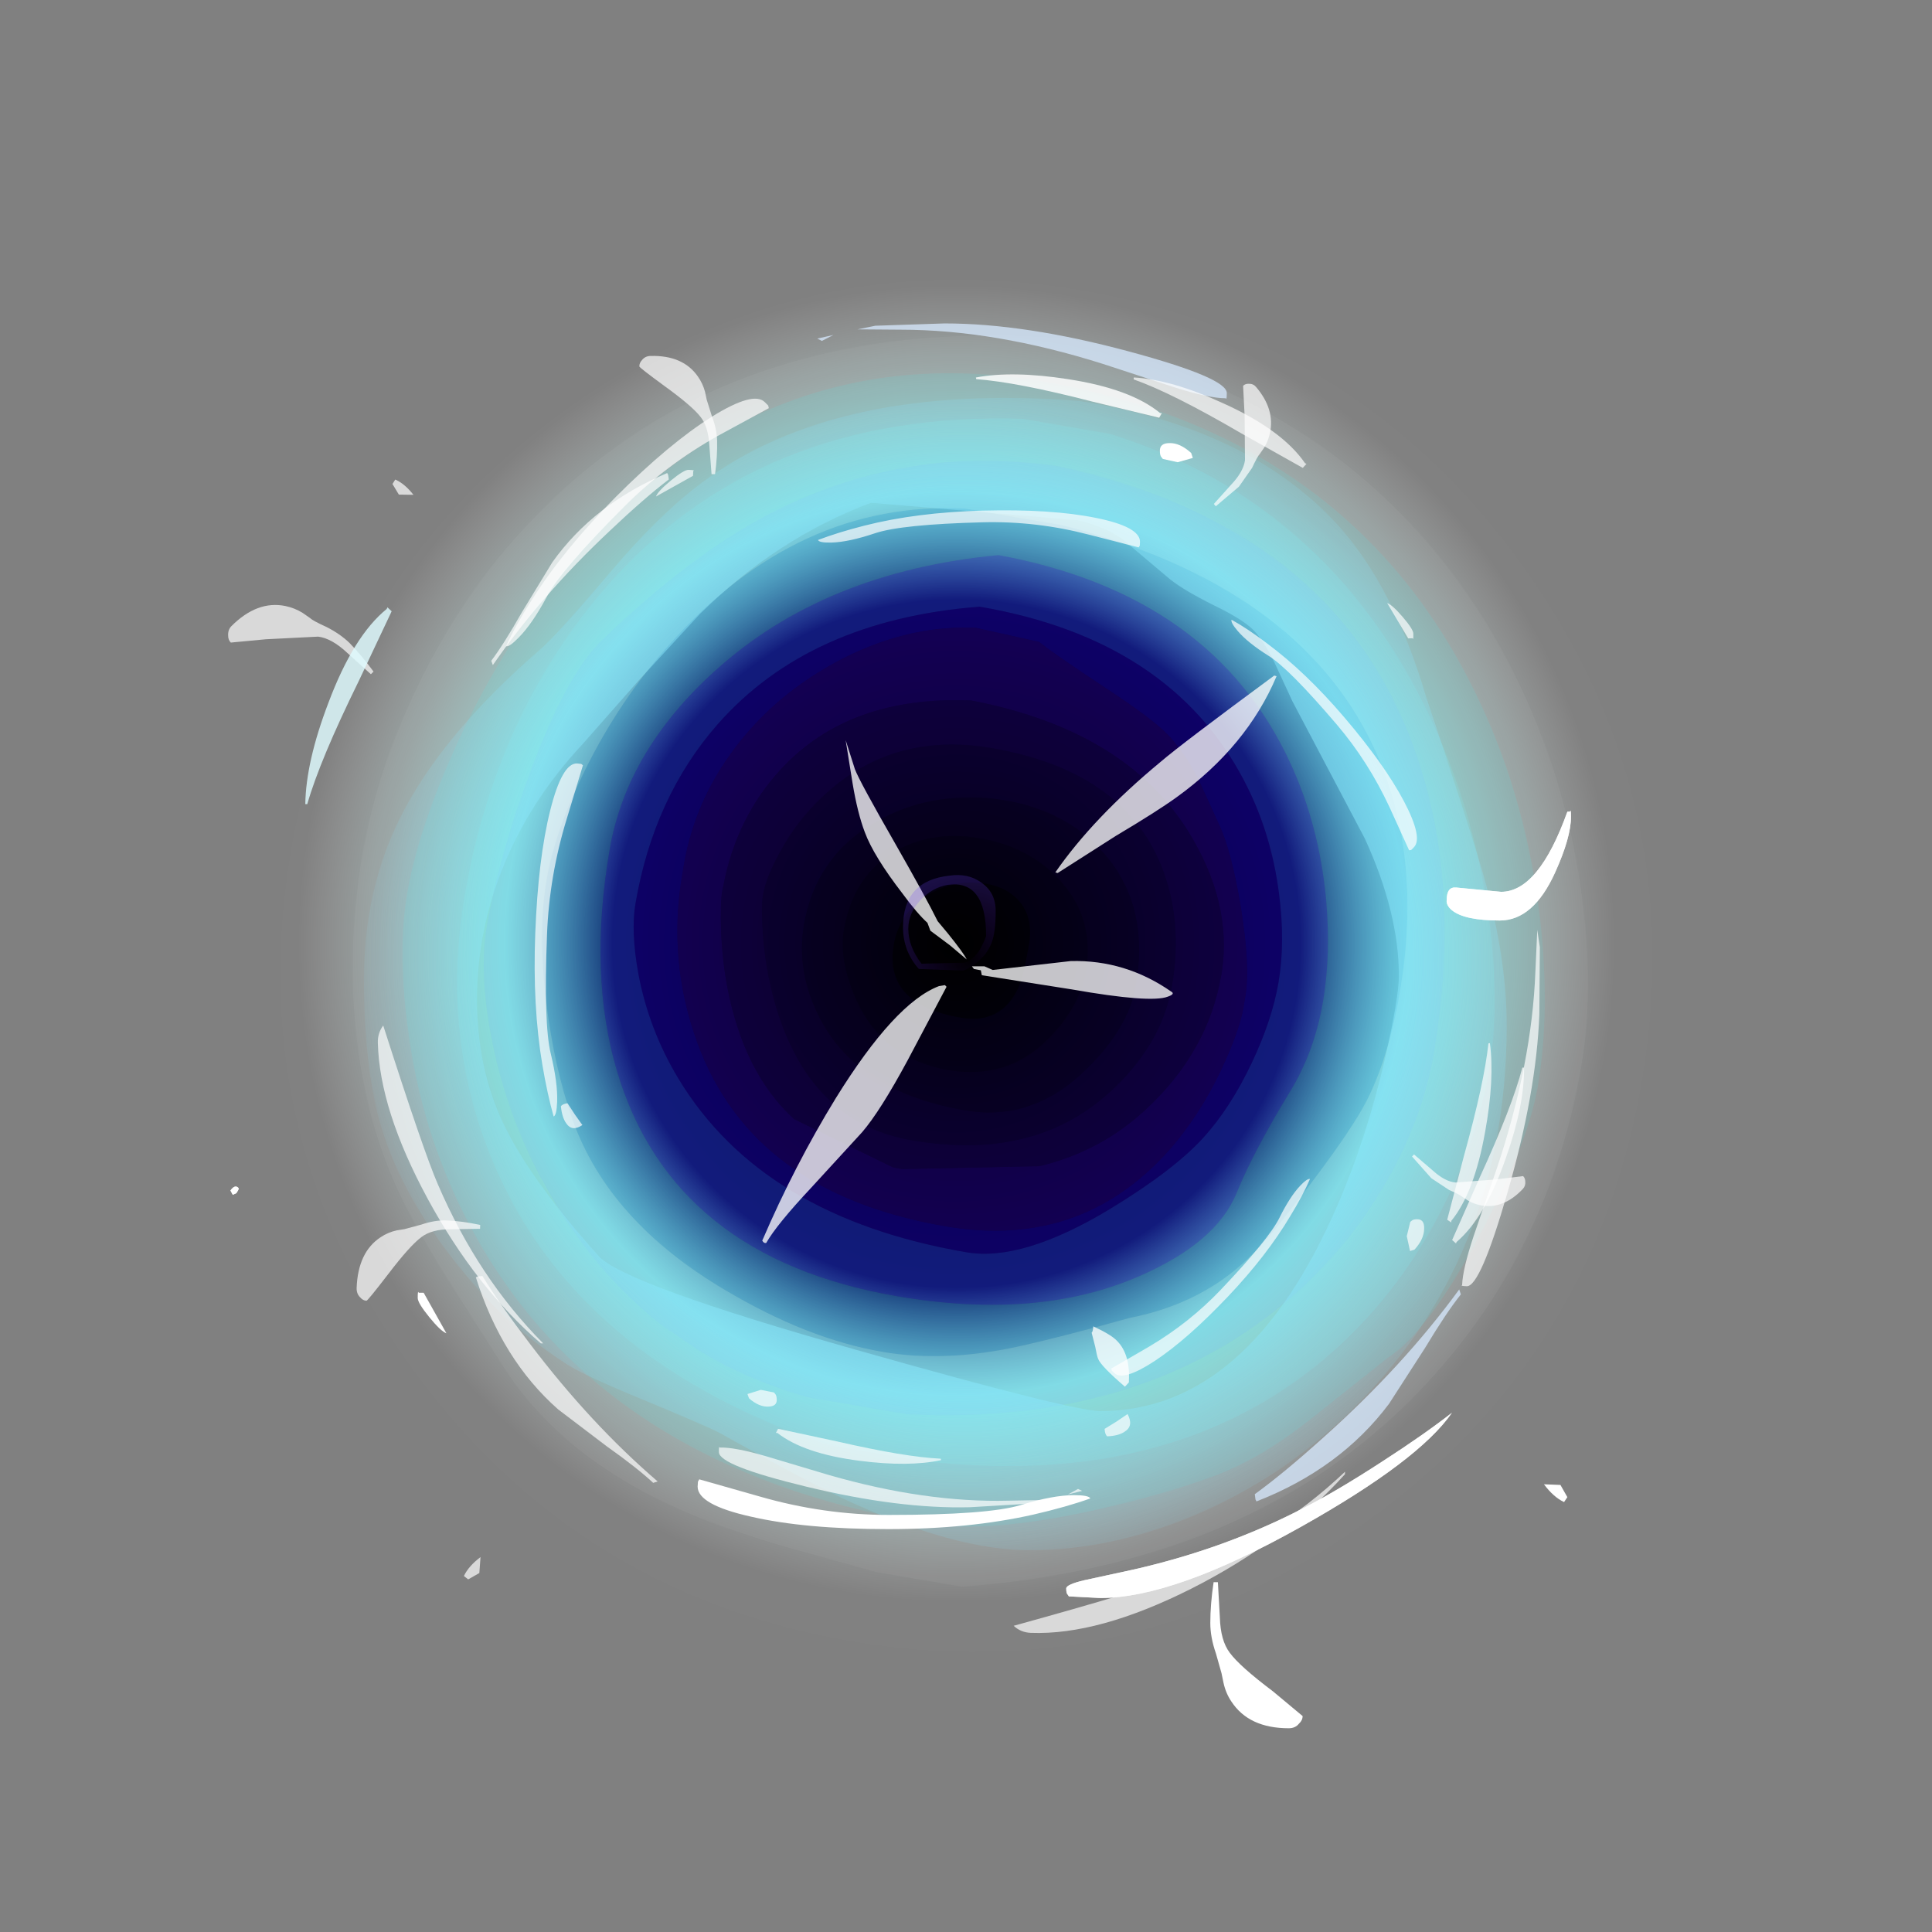 <?xml version="1.0" encoding="UTF-8" standalone="no"?>
<svg xmlns:ffdec="https://www.free-decompiler.com/flash" xmlns:xlink="http://www.w3.org/1999/xlink" ffdec:objectType="frame" height="293.0px" width="293.0px" xmlns="http://www.w3.org/2000/svg">
  <rect width="100%" height="100%" fill="#808080" stroke="none"/>
  <g transform="matrix(1.0, 0.0, 0.0, 1.0, 85.95, 179.05)">
    <use ffdec:characterId="1799" height="208.0" transform="matrix(1.0, 0.0, 0.0, 1.0, -43.45, -136.65)" width="208.0" xlink:href="#shape0"/>
    <use ffdec:characterId="1801" height="208.0" transform="matrix(0.985, 0.169, -0.169, 0.985, -24.246, -152.598)" width="208.0" xlink:href="#sprite0"/>
    <use ffdec:characterId="1911" height="107.85" transform="matrix(1.0, 0.0, 0.0, 1.0, 29.65, -76.6)" width="78.0" xlink:href="#shape2"/>
    <use ffdec:characterId="1910" height="174.75" transform="matrix(1.0, 0.0, 0.0, 1.0, -30.75, -118.7)" width="173.3" xlink:href="#shape3"/>
    <use ffdec:characterId="1856" height="213.05" transform="matrix(1.0, 0.0, 0.0, 1.0, -51.35, -130.0)" width="203.65" xlink:href="#shape4"/>
    <use ffdec:characterId="1857" height="198.8" transform="matrix(-0.884, 0.023, -0.023, -0.884, 146.861, 47.299)" width="196.4" xlink:href="#shape5"/>
    <use ffdec:characterId="1857" height="198.8" transform="matrix(-0.037, 0.971, -0.893, -0.034, 151.089, -119.325)" width="196.4" xlink:href="#shape5"/>
  </g>
  <defs>
    <g id="shape0" transform="matrix(1.0, 0.0, 0.0, 1.0, 104.0, 208.0)">
      <path d="M73.5 -30.5 Q43.05 0.0 0.0 0.0 -43.05 0.0 -73.55 -30.5 -104.0 -60.95 -104.0 -104.0 -104.0 -147.05 -73.55 -177.55 -43.05 -208.0 0.0 -208.0 43.05 -208.0 73.5 -177.55 104.0 -147.05 104.0 -104.0 104.0 -60.95 73.5 -30.5" fill="url(#gradient0)" fill-rule="evenodd" stroke="none"/>
    </g>
    <radialGradient cx="0" cy="0" gradientTransform="matrix(0.122, 0.0, 0.0, 0.122, -1.45, -107.3)" gradientUnits="userSpaceOnUse" id="gradient0" r="819.2" spreadMethod="pad">
      <stop offset="0.0" stop-color="#000000"/>
      <stop offset="0.522" stop-color="#0a003f"/>
      <stop offset="0.686" stop-color="#8afffb" stop-opacity="0.698"/>
      <stop offset="1.0" stop-color="#ffffff" stop-opacity="0.0"/>
    </radialGradient>
    <g id="sprite0" transform="matrix(1.0, 0.0, 0.0, 1.0, 104.0, 208.0)">
      <use ffdec:characterId="1800" height="208.0" transform="matrix(1.0, 0.0, 0.0, 1.0, -104.0, -208.0)" width="208.0" xlink:href="#shape1"/>
    </g>
    <g id="shape1" transform="matrix(1.0, 0.0, 0.0, 1.0, 104.0, 208.0)">
      <path d="M84.5 -126.05 Q88.55 -112.2 88.55 -100.55 88.55 -91.9 83.75 -77.15 78.55 -61.2 73.05 -56.15 L63.45 -45.4 Q56.85 -37.95 50.3 -34.15 43.2 -30.0 33.2 -25.9 17.65 -19.55 8.15 -19.55 -43.15 -19.55 -68.5 -53.6 -77.5 -65.65 -82.05 -80.65 -85.5 -91.9 -85.5 -100.5 -85.5 -110.45 -81.9 -124.1 -77.35 -141.35 -68.85 -155.3 -45.35 -194.2 -1.5 -193.35 45.3 -192.4 70.2 -156.35 79.55 -142.85 84.5 -126.05 M77.0 -124.3 Q72.55 -138.6 64.5 -150.85 43.55 -182.45 7.8 -187.25 L-5.75 -187.25 Q-45.8 -181.6 -64.15 -150.5 -76.85 -129.0 -76.85 -101.85 -76.85 -78.25 -64.1 -60.0 -46.45 -34.75 -8.35 -28.75 L5.25 -28.75 Q46.35 -30.75 66.4 -57.9 74.0 -68.2 77.8 -81.25 80.85 -91.8 80.85 -101.8 80.85 -111.8 77.0 -124.3" fill="#75ffff" fill-opacity="0.137" fill-rule="evenodd" stroke="none"/>
      <path d="M84.5 -126.05 Q79.55 -142.85 70.2 -156.35 45.3 -192.4 -1.5 -193.35 -45.35 -194.2 -68.85 -155.3 -77.35 -141.35 -81.9 -124.1 -85.5 -110.45 -85.5 -100.5 -85.5 -91.9 -82.05 -80.65 -77.5 -65.65 -68.5 -53.6 -43.15 -19.55 8.15 -19.55 17.65 -19.55 33.2 -25.9 43.2 -30.0 50.3 -34.15 56.85 -37.95 63.45 -45.4 L73.05 -56.15 Q78.55 -61.2 83.75 -77.15 88.55 -91.9 88.55 -100.55 88.55 -112.2 84.5 -126.05 M90.0 -131.05 Q94.55 -116.75 94.55 -104.75 94.55 -76.6 79.8 -53.7 59.35 -22.0 15.25 -11.0 L2.15 -11.0 -11.15 -12.35 Q-20.45 -13.35 -27.35 -14.95 -47.8 -19.75 -59.15 -32.35 L-70.7 -45.1 Q-76.6 -51.85 -79.75 -56.55 -86.7 -66.95 -90.2 -80.65 -93.2 -92.5 -93.2 -105.1 -93.2 -118.1 -89.25 -131.8 -84.5 -148.35 -74.95 -161.65 -50.25 -196.25 -0.5 -200.4 47.9 -197.9 74.45 -161.7 84.6 -147.9 90.0 -131.05" fill="#ffffff" fill-opacity="0.047" fill-rule="evenodd" stroke="none"/>
      <path d="M90.0 -131.05 Q84.6 -147.9 74.45 -161.7 47.9 -197.9 -0.5 -200.4 -50.25 -196.25 -74.95 -161.65 -84.5 -148.35 -89.25 -131.8 -93.2 -118.1 -93.2 -105.1 -93.2 -92.5 -90.2 -80.65 -86.7 -66.95 -79.75 -56.55 -76.6 -51.85 -70.7 -45.1 L-59.15 -32.35 Q-47.8 -19.75 -27.35 -14.95 -20.45 -13.35 -11.15 -12.35 L2.15 -11.0 15.25 -11.0 Q59.35 -22.0 79.8 -53.7 94.55 -76.6 94.55 -104.75 94.55 -116.75 90.0 -131.05 M73.5 -30.5 Q43.05 0.0 0.0 0.0 -43.05 0.0 -73.55 -30.5 -104.0 -60.95 -104.0 -104.0 -104.0 -147.05 -73.55 -177.55 -43.05 -208.0 0.0 -208.0 43.05 -208.0 73.5 -177.55 104.0 -147.05 104.0 -104.0 104.0 -60.95 73.5 -30.5" fill="#ffffff" fill-opacity="0.008" fill-rule="evenodd" stroke="none"/>
      <path d="M13.95 -149.0 Q7.25 -151.95 4.2 -153.45 L2.55 -154.3 -7.4 -154.8 -10.1 -154.35 -12.85 -153.65 Q-21.05 -151.25 -28.25 -145.3 -35.75 -139.15 -40.1 -130.85 -44.85 -121.8 -44.85 -111.9 L-44.85 -111.5 -44.85 -111.1 -44.85 -110.4 Q-44.85 -97.05 -38.25 -85.55 -26.2 -64.5 3.55 -64.5 25.15 -64.5 35.8 -82.9 39.35 -89.15 41.2 -96.6 42.5 -101.8 42.5 -104.8 L42.5 -105.65 42.5 -106.5 Q42.5 -111.15 39.55 -119.75 36.75 -127.8 34.3 -131.4 L29.9 -137.85 Q27.1 -141.55 24.15 -143.75 21.5 -145.7 13.95 -149.0 M44.9 -122.8 Q47.1 -115.7 47.1 -109.5 47.1 -103.7 45.15 -96.75 43.1 -89.45 39.8 -84.3 36.2 -78.7 27.7 -71.3 15.95 -61.15 7.35 -61.15 -24.1 -61.15 -40.2 -79.75 -45.85 -86.3 -48.85 -94.35 -51.1 -100.5 -51.1 -104.85 -51.1 -121.2 -43.4 -133.75 -32.35 -151.7 -7.25 -158.05 22.1 -158.05 36.75 -138.85 42.15 -131.8 44.9 -122.8" fill="#1604b5" fill-opacity="0.349" fill-rule="evenodd" stroke="none"/>
      <path d="M13.95 -149.0 Q21.5 -145.7 24.15 -143.75 27.1 -141.55 29.9 -137.85 L34.3 -131.4 Q36.75 -127.8 39.55 -119.75 42.5 -111.15 42.5 -106.5 L42.5 -105.65 42.5 -104.8 Q42.5 -101.8 41.2 -96.6 39.35 -89.15 35.8 -82.9 25.15 -64.5 3.55 -64.5 -26.2 -64.5 -38.25 -85.55 -44.85 -97.05 -44.85 -110.4 L-44.85 -111.1 -44.85 -111.5 -44.85 -111.9 Q-44.85 -121.8 -40.1 -130.85 -35.75 -139.15 -28.25 -145.3 -21.05 -151.25 -12.85 -153.65 L-10.1 -154.35 -7.4 -154.8 2.55 -154.3 4.2 -153.45 Q7.25 -151.95 13.95 -149.0 M38.35 -109.15 L38.35 -109.85 Q38.05 -120.35 29.8 -129.7 17.7 -143.35 -6.15 -143.8 -24.45 -141.4 -32.75 -128.7 -38.15 -120.4 -38.4 -110.05 L-38.45 -109.0 Q-38.45 -107.05 -37.55 -102.7 -36.05 -95.75 -33.2 -90.0 -28.8 -81.1 -21.85 -76.65 L-5.75 -71.95 -5.45 -71.95 -5.15 -71.95 -4.75 -71.95 -4.4 -71.95 16.05 -75.9 Q24.8 -79.65 30.5 -87.1 38.35 -97.35 38.35 -109.15" fill="#240082" fill-opacity="0.365" fill-rule="evenodd" stroke="none"/>
      <path d="M17.85 -124.2 Q10.75 -130.1 0.25 -129.7 -10.05 -129.2 -17.35 -123.1 -25.35 -116.4 -25.35 -106.0 -25.35 -98.65 -20.5 -92.3 -12.95 -82.35 3.55 -82.35 13.95 -82.35 20.6 -91.65 25.85 -98.85 25.85 -105.4 25.85 -117.6 17.85 -124.2 M31.25 -106.35 Q31.25 -97.05 24.45 -88.5 14.9 -76.5 -3.65 -76.5 -18.7 -76.5 -26.85 -91.85 -29.55 -96.95 -31.15 -103.05 -32.25 -107.45 -32.25 -109.4 -32.25 -112.05 -30.85 -116.1 -29.1 -121.25 -26.0 -125.4 -17.3 -137.2 -1.85 -137.2 18.4 -137.2 26.6 -123.9 31.25 -116.3 31.25 -106.35" fill="#10003c" fill-opacity="0.408" fill-rule="evenodd" stroke="none"/>
      <path d="M17.85 -124.2 Q25.85 -117.6 25.85 -105.4 25.85 -98.85 20.6 -91.65 13.95 -82.35 3.55 -82.35 -12.95 -82.35 -20.5 -92.3 -25.35 -98.65 -25.35 -106.0 -25.35 -116.4 -17.35 -123.1 -10.05 -129.2 0.25 -129.7 10.75 -130.1 17.85 -124.2 M18.0 -106.3 Q18.0 -114.05 12.2 -118.85 6.9 -123.2 -0.6 -123.4 -8.25 -123.6 -13.45 -119.4 -19.25 -114.7 -19.25 -106.25 -19.25 -101.45 -15.5 -95.95 -10.05 -87.95 0.0 -87.95 9.2 -87.95 14.3 -95.45 18.0 -100.9 18.0 -106.3" fill="#0b0028" fill-opacity="0.408" fill-rule="evenodd" stroke="none"/>
      <path d="M8.8 -108.8 Q8.8 -113.35 5.65 -115.45 2.8 -117.3 -1.3 -116.55 -5.4 -115.85 -8.25 -112.95 -11.4 -109.75 -11.4 -105.25 -11.4 -96.1 0.5 -96.1 6.65 -96.1 8.3 -101.95 8.8 -103.65 8.8 -108.8 M18.0 -106.3 Q18.0 -100.9 14.3 -95.45 9.2 -87.95 0.0 -87.95 -10.05 -87.95 -15.5 -95.95 -19.25 -101.45 -19.25 -106.25 -19.25 -114.7 -13.45 -119.4 -8.25 -123.6 -0.6 -123.4 6.9 -123.2 12.2 -118.85 18.0 -114.05 18.0 -106.3" fill="#07001a" fill-opacity="0.408" fill-rule="evenodd" stroke="none"/>
      <path d="M8.8 -108.8 Q8.8 -103.65 8.3 -101.95 6.65 -96.1 0.5 -96.1 -11.4 -96.1 -11.4 -105.25 -11.4 -109.75 -8.25 -112.95 -5.4 -115.85 -1.3 -116.55 2.8 -117.3 5.65 -115.45 8.8 -113.35 8.8 -108.8" fill="#000000" fill-opacity="0.408" fill-rule="evenodd" stroke="none"/>
      <path d="M38.35 -109.15 Q38.35 -97.35 30.5 -87.1 24.8 -79.65 16.05 -75.9 L-4.4 -71.95 -4.75 -71.95 -5.15 -71.95 -5.45 -71.95 -5.75 -71.95 -21.85 -76.65 Q-28.8 -81.1 -33.2 -90.0 -36.05 -95.75 -37.55 -102.7 -38.45 -107.05 -38.45 -109.0 L-38.4 -110.05 Q-38.15 -120.4 -32.75 -128.7 -24.45 -141.4 -6.15 -143.8 17.7 -143.35 29.8 -129.7 38.05 -120.35 38.35 -109.85 L38.35 -109.15 M31.25 -106.35 Q31.25 -116.3 26.6 -123.9 18.4 -137.2 -1.85 -137.2 -17.3 -137.2 -26.0 -125.4 -29.1 -121.25 -30.85 -116.1 -32.25 -112.05 -32.25 -109.4 -32.25 -107.45 -31.15 -103.05 -29.55 -96.95 -26.85 -91.85 -18.7 -76.5 -3.65 -76.5 14.9 -76.5 24.45 -88.5 31.25 -97.05 31.25 -106.35" fill="#160051" fill-opacity="0.408" fill-rule="evenodd" stroke="none"/>
      <path d="M52.05 -123.3 Q54.25 -115.0 54.25 -107.75 54.25 -100.1 51.65 -93.55 47.7 -83.6 46.25 -77.0 44.5 -69.0 33.8 -62.0 19.8 -52.8 -1.85 -52.8 -36.45 -52.8 -49.55 -79.25 -56.35 -93.0 -56.35 -112.25 -56.35 -127.45 -45.15 -141.7 -31.35 -159.3 -5.75 -166.25 27.35 -165.85 43.3 -142.55 49.15 -134.0 52.05 -123.3 M44.9 -122.8 Q42.15 -131.8 36.75 -138.85 22.1 -158.05 -7.25 -158.05 -32.35 -151.7 -43.4 -133.75 -51.1 -121.2 -51.1 -104.85 -51.1 -100.5 -48.85 -94.35 -45.85 -86.3 -40.2 -79.75 -24.1 -61.15 7.35 -61.15 15.95 -61.15 27.7 -71.3 36.2 -78.7 39.8 -84.3 43.1 -89.45 45.15 -96.75 47.1 -103.7 47.1 -109.5 47.1 -115.7 44.9 -122.8" fill="#2455ff" fill-opacity="0.318" fill-rule="evenodd" stroke="none"/>
      <path d="M61.2 -148.35 Q43.45 -179.25 0.85 -181.05 -22.65 -180.55 -41.3 -166.35 -51.8 -158.35 -62.9 -143.3 -67.3 -137.35 -70.25 -121.6 -72.75 -108.2 -72.75 -97.65 -72.75 -90.45 -69.2 -81.05 -65.3 -70.6 -58.35 -61.55 L-58.15 -61.3 -57.8 -60.9 Q-48.3 -48.7 -35.9 -42.2 L-29.8 -39.45 -29.5 -39.35 Q-26.05 -38.0 -22.4 -37.1 L-19.8 -36.5 -16.25 -35.85 -12.95 -35.4 2.65 -35.4 Q38.85 -39.85 57.7 -63.5 65.1 -72.8 68.9 -84.05 72.15 -93.7 72.15 -102.65 72.15 -129.25 61.2 -148.35 M77.0 -124.3 Q80.85 -111.8 80.85 -101.8 80.85 -91.8 77.8 -81.25 74.0 -68.2 66.4 -57.9 46.35 -30.75 5.25 -28.75 L-8.35 -28.75 Q-46.45 -34.75 -64.1 -60.0 -76.85 -78.25 -76.85 -101.85 -76.85 -129.0 -64.15 -150.5 -45.8 -181.6 -5.75 -187.25 L7.8 -187.25 Q43.55 -182.45 64.5 -150.85 72.55 -138.6 77.0 -124.3" fill="#75ffff" fill-opacity="0.247" fill-rule="evenodd" stroke="none"/>
      <path d="M55.2 -147.3 Q65.5 -132.55 65.5 -111.15 65.5 -100.65 63.15 -93.55 61.15 -87.55 53.75 -74.0 50.45 -67.9 46.95 -64.25 41.55 -58.6 33.4 -55.5 23.15 -50.65 17.3 -48.3 6.85 -44.1 -2.65 -44.1 -14.2 -44.1 -27.75 -49.3 -46.95 -56.6 -54.95 -70.85 -59.1 -78.3 -61.95 -87.9 -65.0 -98.15 -65.0 -106.05 -65.0 -113.65 -62.05 -123.55 -58.7 -134.8 -52.7 -144.4 -37.2 -169.3 -11.95 -172.35 L3.15 -172.35 Q39.7 -169.4 55.2 -147.3 M52.05 -123.3 Q49.15 -134.0 43.3 -142.55 27.35 -165.85 -5.75 -166.25 -31.35 -159.3 -45.15 -141.7 -56.35 -127.45 -56.35 -112.25 -56.35 -93.0 -49.55 -79.25 -36.45 -52.8 -1.85 -52.8 19.8 -52.8 33.8 -62.0 44.5 -69.0 46.25 -77.0 47.7 -83.6 51.65 -93.55 54.25 -100.1 54.25 -107.75 54.25 -115.0 52.05 -123.3" fill="#29b0fa" fill-opacity="0.29" fill-rule="evenodd" stroke="none"/>
      <path d="M61.2 -148.35 Q72.15 -129.25 72.15 -102.65 72.15 -93.7 68.9 -84.05 65.1 -72.8 57.7 -63.5 38.85 -39.85 2.65 -35.4 L-12.95 -35.4 -16.25 -35.85 -19.8 -36.5 -22.4 -37.1 Q-26.05 -38.0 -29.5 -39.35 L-29.8 -39.45 -35.9 -42.2 Q-48.3 -48.7 -57.8 -60.9 L-58.15 -61.3 -58.35 -61.55 Q-65.3 -70.6 -69.2 -81.05 -72.75 -90.45 -72.75 -97.65 -72.75 -108.2 -70.25 -121.6 -67.3 -137.35 -62.9 -143.3 -51.8 -158.35 -41.3 -166.35 -22.65 -180.55 0.85 -181.05 43.45 -179.25 61.2 -148.35 M55.2 -147.3 Q39.7 -169.4 3.15 -172.35 L-11.95 -172.35 Q-37.2 -169.3 -52.7 -144.4 -58.7 -134.8 -62.05 -123.55 -65.0 -113.65 -65.0 -106.05 -65.0 -98.15 -61.95 -87.9 -59.1 -78.3 -54.95 -70.85 -46.95 -56.6 -27.75 -49.3 -14.2 -44.1 -2.65 -44.1 6.85 -44.1 17.3 -48.3 23.15 -50.65 33.4 -55.5 41.55 -58.6 46.95 -64.25 50.45 -67.9 53.75 -74.0 61.15 -87.55 63.15 -93.55 65.5 -100.65 65.5 -111.15 65.5 -132.55 55.2 -147.3" fill="#76dffe" fill-opacity="0.365" fill-rule="evenodd" stroke="none"/>
    </g>
    <g id="shape2" transform="matrix(1.0, 0.0, 0.0, 1.0, 29.75, 134.4)">
      <path d="M30.65 -121.3 Q33.85 -124.05 47.9 -134.4 L48.25 -134.3 Q43.75 -123.65 33.1 -115.95 30.05 -113.75 23.9 -110.1 L15.05 -104.45 14.7 -104.55 Q20.45 -112.85 30.65 -121.3 M31.75 -85.7 Q29.15 -84.7 17.2 -86.8 L3.55 -88.95 3.4 -89.7 2.35 -89.9 2.05 -90.3 3.95 -90.3 5.2 -89.75 17.05 -91.1 Q25.35 -91.3 32.3 -86.45 32.9 -86.1 31.75 -85.7 M25.25 -26.55 Q21.6 -29.7 21.2 -30.75 21.0 -31.2 20.75 -32.6 L20.2 -34.75 Q20.4 -34.85 20.45 -35.7 23.25 -34.4 24.1 -33.45 26.1 -31.4 25.85 -27.2 L25.25 -26.55 M-14.2 -110.65 Q-15.3 -113.55 -16.05 -118.05 L-17.1 -124.6 -15.7 -120.2 Q-15.0 -118.35 -9.55 -108.85 -4.9 -100.7 -3.15 -97.15 L-1.65 -95.35 Q0.85 -92.25 1.25 -91.35 L-1.3 -93.5 -4.25 -95.7 -4.7 -96.9 Q-6.25 -98.3 -8.45 -101.3 -12.85 -107.0 -14.2 -110.65 M-7.7 -76.05 Q-11.85 -68.35 -14.6 -65.15 L-22.35 -56.7 Q-27.55 -51.15 -29.15 -48.35 -29.5 -48.25 -29.75 -48.7 -24.85 -60.1 -18.6 -70.3 -9.65 -84.75 -2.95 -87.3 L-2.05 -87.45 -1.8 -87.2 -7.7 -76.05" fill="#ffffff" fill-opacity="0.769" fill-rule="evenodd" stroke="none"/>
    </g>
    <g id="shape3" transform="matrix(1.0, 0.0, 0.0, 1.0, 90.15, 176.5)">
      <path d="M24.8 -155.15 Q21.9 -157.1 18.1 -157.95 L-13.25 -160.6 Q-27.45 -155.3 -39.2 -143.75 L-48.45 -133.7 -57.0 -124.0 Q-65.2 -115.2 -69.25 -104.85 -73.0 -95.4 -73.0 -85.25 -73.0 -74.95 -69.1 -66.65 -65.15 -58.2 -54.6 -46.4 -50.75 -42.1 -15.55 -32.15 17.3 -22.85 21.5 -22.85 44.0 -22.85 57.5 -54.1 61.95 -64.35 64.75 -76.55 66.8 -85.6 66.8 -88.85 66.8 -98.4 61.65 -109.65 L50.65 -130.5 48.2 -135.8 Q46.85 -138.8 45.15 -140.85 43.7 -142.65 38.85 -145.0 33.6 -147.6 31.5 -149.5 L24.8 -155.15 M79.15 -105.75 Q83.15 -92.4 83.15 -81.35 83.15 -45.8 59.25 -22.6 48.9 -12.6 35.9 -7.1 23.25 -1.75 10.75 -1.75 -0.2 -1.75 -16.0 -8.9 -21.9 -11.55 -36.15 -19.5 -38.0 -20.5 -47.65 -24.5 -56.65 -28.2 -59.3 -29.9 -67.5 -35.2 -72.9 -41.4 -83.45 -53.3 -87.2 -64.9 -90.15 -74.0 -90.15 -88.3 -90.15 -101.9 -84.65 -112.85 -78.45 -125.3 -63.55 -138.25 -60.75 -140.65 -52.65 -150.25 -45.25 -158.95 -38.9 -163.65 -18.5 -178.9 18.25 -176.05 44.15 -172.0 57.65 -157.1 66.05 -147.75 70.9 -131.25 76.8 -113.65 79.15 -105.75 M4.2 -94.9 Q4.2 -103.5 -1.65 -102.65 -3.95 -102.25 -5.75 -100.35 -7.6 -98.35 -7.6 -96.0 -7.6 -93.3 -5.6 -90.7 L0.95 -90.85 Q3.0 -91.5 4.2 -94.9 M5.0 -93.8 Q3.95 -91.15 0.8 -89.65 L-6.0 -89.9 Q-8.4 -92.6 -8.4 -96.25 -8.4 -103.3 -1.35 -104.05 1.45 -104.45 3.4 -103.05 5.65 -101.55 5.65 -98.7 5.65 -95.35 5.0 -93.8" fill="url(#gradient1)" fill-rule="evenodd" stroke="none"/>
    </g>
    <radialGradient cx="0" cy="0" gradientTransform="matrix(0.119, 0.0, 0.0, 0.119, 1.55, -91.1)" gradientUnits="userSpaceOnUse" id="gradient1" r="819.2" spreadMethod="pad">
      <stop offset="0.0" stop-color="#6600ff" stop-opacity="0.012"/>
      <stop offset="0.478" stop-color="#8aeeff" stop-opacity="0.749"/>
      <stop offset="1.0" stop-color="#8ae2ff" stop-opacity="0.0"/>
    </radialGradient>
    <g id="shape4" transform="matrix(1.0, 0.0, 0.0, 1.0, 110.75, 187.8)">
      <path d="M92.75 -113.75 Q92.9 -114.25 92.9 -113.0 92.9 -109.85 90.5 -104.55 87.2 -97.25 82.1 -97.25 76.75 -97.25 74.85 -98.8 73.95 -99.55 74.05 -100.35 74.05 -102.4 75.5 -102.25 L82.3 -101.6 Q88.0 -101.6 92.35 -113.75 L92.75 -113.75 M51.95 -5.3 Q32.7 5.5 21.5 5.5 L16.75 5.25 16.55 4.95 Q16.35 4.8 16.35 4.05 16.35 3.45 19.1 2.8 L26.7 1.15 Q40.45 -2.0 52.15 -8.05 57.45 -10.75 64.35 -15.25 70.55 -19.25 74.85 -22.6 69.85 -15.35 51.95 -5.3 M-109.2 -56.4 L-109.5 -55.9 -110.05 -55.65 -110.4 -56.3 Q-109.7 -57.3 -109.15 -56.65 L-109.2 -56.4" fill="#ffffff" fill-rule="evenodd" stroke="none"/>
      <path d="M35.55 -167.4 L33.25 -166.75 31.0 -167.25 30.8 -167.5 Q30.55 -167.75 30.55 -168.5 30.55 -169.65 32.0 -169.65 33.6 -169.7 35.3 -168.15 L35.55 -167.4 M91.85 -9.05 Q90.25 -9.8 88.8 -11.75 L91.3 -11.65 92.35 -9.8 91.85 -9.05 M-81.85 -40.8 L-81.1 -40.8 -77.65 -34.65 Q-78.5 -34.95 -80.25 -37.1 -82.0 -39.25 -82.0 -40.0 -82.0 -41.25 -81.85 -40.8" fill="#ffffff" fill-rule="evenodd" stroke="none"/>
      <path d="M17.5 -10.1 Q19.8 -10.1 20.0 -9.6 16.35 -8.3 11.35 -7.15 1.6 -4.95 -10.65 -4.95 -23.3 -4.95 -31.5 -6.85 -39.55 -8.65 -39.55 -11.4 L-39.5 -12.15 -39.3 -12.5 -30.15 -9.9 Q-20.45 -7.1 -10.55 -7.1 4.5 -7.1 9.45 -8.6 14.35 -10.1 17.5 -10.1 M47.7 19.65 L52.2 23.4 Q52.2 24.05 51.65 24.55 51.1 25.25 50.1 25.25 44.05 25.25 41.4 21.2 40.55 19.95 40.2 18.35 L39.9 16.9 39.05 13.9 Q38.2 11.45 38.2 9.3 38.2 6.45 38.7 3.1 L39.35 3.1 39.65 8.45 Q39.75 11.95 41.15 13.8 42.65 15.85 47.7 19.65" fill="#ffffff" fill-rule="evenodd" stroke="none"/>
      <path d="M40.55 -176.45 Q38.0 -176.45 32.8 -178.1 L21.95 -181.65 Q5.5 -186.85 -8.75 -186.85 L-15.3 -186.9 -12.6 -187.45 -2.1 -187.8 Q10.1 -187.8 25.85 -183.55 40.7 -179.55 40.7 -177.25 40.7 -176.1 40.55 -176.45 M75.95 -41.3 L76.2 -40.55 Q74.0 -37.8 70.75 -32.4 L65.3 -23.95 Q57.9 -14.1 45.2 -9.15 L45.05 -9.45 44.95 -10.25 Q49.3 -13.4 55.3 -18.8 67.4 -29.6 75.95 -41.3 M-18.95 -186.05 L-20.7 -185.15 -21.4 -185.5 -18.95 -186.05" fill="#d7eaff" fill-opacity="0.757" fill-rule="evenodd" stroke="none"/>
      <path d="M92.9 -113.0 Q92.9 -109.85 90.5 -104.55 87.2 -97.25 82.1 -97.25 76.75 -97.25 74.85 -98.8 73.95 -99.55 74.05 -100.35 74.05 -102.4 75.5 -102.25 L82.3 -101.6 Q88.0 -101.6 92.35 -113.75 L92.75 -113.75 Q92.9 -114.25 92.9 -113.0 M64.35 -15.25 Q70.55 -19.25 74.85 -22.6 69.85 -15.35 51.95 -5.3 32.7 5.5 21.5 5.5 L16.75 5.25 16.55 4.95 Q16.35 4.8 16.35 4.05 16.35 3.45 19.1 2.8 L26.7 1.15 Q40.45 -2.0 52.15 -8.05 57.45 -10.75 64.35 -15.25 M-109.5 -55.9 L-110.05 -55.65 -110.4 -56.3 Q-109.7 -57.3 -109.15 -56.65 L-109.2 -56.4 -109.5 -55.9" fill="#ffffff" fill-opacity="0.737" fill-rule="evenodd" stroke="none"/>
      <path d="M-29.35 -175.85 L-28.85 -175.35 -28.75 -174.95 -36.3 -170.85 Q-44.3 -166.4 -50.65 -160.05 -60.3 -150.4 -62.45 -146.3 -64.65 -142.2 -66.7 -140.15 -68.1 -138.7 -68.6 -138.85 -67.15 -142.05 -64.65 -145.95 -59.75 -153.65 -51.95 -161.5 -43.85 -169.6 -37.4 -173.65 -31.05 -177.6 -29.35 -175.85 M-98.3 -143.1 Q-97.9 -142.7 -95.8 -141.75 -93.75 -140.7 -92.35 -139.35 -90.55 -137.5 -88.7 -135.0 L-89.1 -134.6 -92.7 -137.85 Q-95.05 -140.05 -97.1 -140.3 L-105.05 -139.9 -110.35 -139.4 Q-110.75 -139.8 -110.75 -140.45 -110.8 -141.35 -110.25 -141.9 -106.35 -145.8 -102.1 -144.95 -100.65 -144.65 -99.45 -143.9 L-98.3 -143.1" fill="#ffffff" fill-opacity="0.698" fill-rule="evenodd" stroke="none"/>
      <path d="M-98.75 -114.9 L-99.05 -114.9 Q-98.95 -121.35 -95.55 -130.25 -91.75 -140.4 -86.7 -144.5 L-86.6 -144.75 -85.95 -144.15 -90.95 -133.55 Q-96.85 -121.55 -98.75 -114.9" fill="#dffbff" fill-opacity="0.827" fill-rule="evenodd" stroke="none"/>
      <path d="M2.7 -179.35 L2.65 -179.6 Q8.25 -180.65 16.6 -179.35 26.1 -177.9 30.6 -174.2 L30.85 -174.2 30.45 -173.5 20.3 -175.95 Q8.85 -178.9 2.7 -179.35" fill="#ffffff" fill-opacity="0.847" fill-rule="evenodd" stroke="none"/>
    </g>
    <g id="shape5" transform="matrix(1.0, 0.0, 0.0, 1.0, 99.05, 187.8)">
      <path d="M35.55 -167.4 L33.25 -166.75 31.0 -167.25 30.8 -167.5 Q30.55 -167.75 30.55 -168.5 30.55 -169.65 32.0 -169.65 33.6 -169.7 35.3 -168.15 L35.55 -167.4 M91.85 -9.05 Q90.25 -9.8 88.8 -11.75 L91.3 -11.65 92.35 -9.8 91.85 -9.05 M-81.85 -40.8 L-81.1 -40.8 -77.65 -34.65 Q-78.5 -34.95 -80.25 -37.1 -82.0 -39.25 -82.0 -40.0 -82.0 -41.25 -81.85 -40.8" fill="#ffffff" fill-opacity="0.698" fill-rule="evenodd" stroke="none"/>
      <path d="M37.85 -4.6 Q37.95 -1.35 39.25 0.35 40.65 2.25 45.3 5.8 49.5 9.05 49.5 9.25 49.5 9.85 49.0 10.35 48.45 11.0 47.55 11.0 41.95 11.0 39.5 7.25 38.7 6.05 38.35 4.6 L38.1 3.25 37.3 0.45 Q36.5 -1.8 36.5 -3.8 36.5 -6.45 37.0 -9.55 L37.6 -9.55 37.85 -4.6 M17.35 -21.8 Q19.45 -21.8 19.65 -21.3 16.25 -20.1 11.65 -19.05 2.6 -17.0 -8.75 -17.0 -20.5 -17.0 -28.1 -18.75 -35.55 -20.45 -35.55 -23.0 L-35.5 -23.7 -35.3 -24.0 -26.85 -21.6 Q-17.85 -19.0 -8.65 -19.0 5.3 -19.0 9.85 -20.4 14.4 -21.8 17.35 -21.8" fill="#ffffff" fill-opacity="0.698" fill-rule="evenodd" stroke="none"/>
      <path d="M40.55 -176.45 Q38.0 -176.45 32.8 -178.1 L21.95 -181.65 Q5.5 -186.85 -8.75 -186.85 L-15.3 -186.9 -12.6 -187.45 -2.1 -187.8 Q10.1 -187.8 25.85 -183.55 40.7 -179.55 40.7 -177.25 40.7 -176.1 40.55 -176.45 M75.95 -41.3 L76.2 -40.55 Q74.0 -37.8 70.75 -32.4 L65.3 -23.95 Q57.9 -14.1 45.2 -9.15 L45.05 -9.45 44.95 -10.25 Q49.3 -13.4 55.3 -18.8 67.4 -29.6 75.95 -41.3 M-18.95 -186.05 L-20.7 -185.15 -21.4 -185.5 -18.95 -186.05" fill="#ffffff" fill-opacity="0.698" fill-rule="evenodd" stroke="none"/>
      <path d="M96.35 -102.6 Q89.95 -124.5 87.7 -130.05 81.2 -146.3 70.35 -157.8 L70.75 -157.8 Q81.65 -147.9 89.5 -132.5 97.35 -117.05 97.35 -105.55 97.35 -103.85 96.35 -102.6 M62.65 -120.55 Q64.45 -121.7 65.4 -120.2 66.1 -119.2 66.25 -117.25 66.0 -116.85 65.1 -116.75 L63.9 -118.7 62.65 -120.55" fill="#ffffff" fill-opacity="0.698" fill-rule="evenodd" stroke="none"/>
      <path d="M-33.55 -161.05 Q-40.55 -157.15 -46.1 -151.6 -54.55 -143.15 -56.45 -139.55 -58.35 -135.95 -60.15 -134.15 -61.4 -132.9 -61.85 -133.05 -60.55 -135.85 -58.35 -139.25 -54.1 -146.0 -47.25 -152.85 -40.15 -159.95 -34.5 -163.5 -28.95 -166.95 -27.45 -165.45 L-27.0 -165.0 -26.95 -164.65 -33.55 -161.05 M-79.8 -129.3 L-82.95 -132.15 Q-85.0 -134.1 -86.8 -134.3 L-93.75 -133.95 -98.4 -133.5 Q-98.75 -133.85 -98.75 -134.45 -98.8 -135.2 -98.3 -135.7 -94.9 -139.1 -91.15 -138.35 -89.9 -138.1 -88.85 -137.45 L-87.85 -136.75 Q-87.5 -136.4 -85.65 -135.55 L-82.65 -133.45 -79.45 -129.65 -79.8 -129.3" fill="#ffffff" fill-opacity="0.698" fill-rule="evenodd" stroke="none"/>
      <path d="M-98.75 -114.9 L-99.05 -114.9 Q-98.95 -121.35 -95.55 -130.25 -91.75 -140.4 -86.7 -144.5 L-86.6 -144.75 -85.95 -144.15 -90.95 -133.55 Q-96.85 -121.55 -98.75 -114.9" fill="#ffffff" fill-opacity="0.698" fill-rule="evenodd" stroke="none"/>
      <path d="M2.7 -179.35 L2.65 -179.6 Q8.25 -180.65 16.6 -179.35 26.1 -177.9 30.6 -174.2 L30.85 -174.2 30.45 -173.5 20.3 -175.95 Q8.85 -178.9 2.7 -179.35" fill="#ffffff" fill-opacity="0.698" fill-rule="evenodd" stroke="none"/>
    </g>
  </defs>
</svg>
